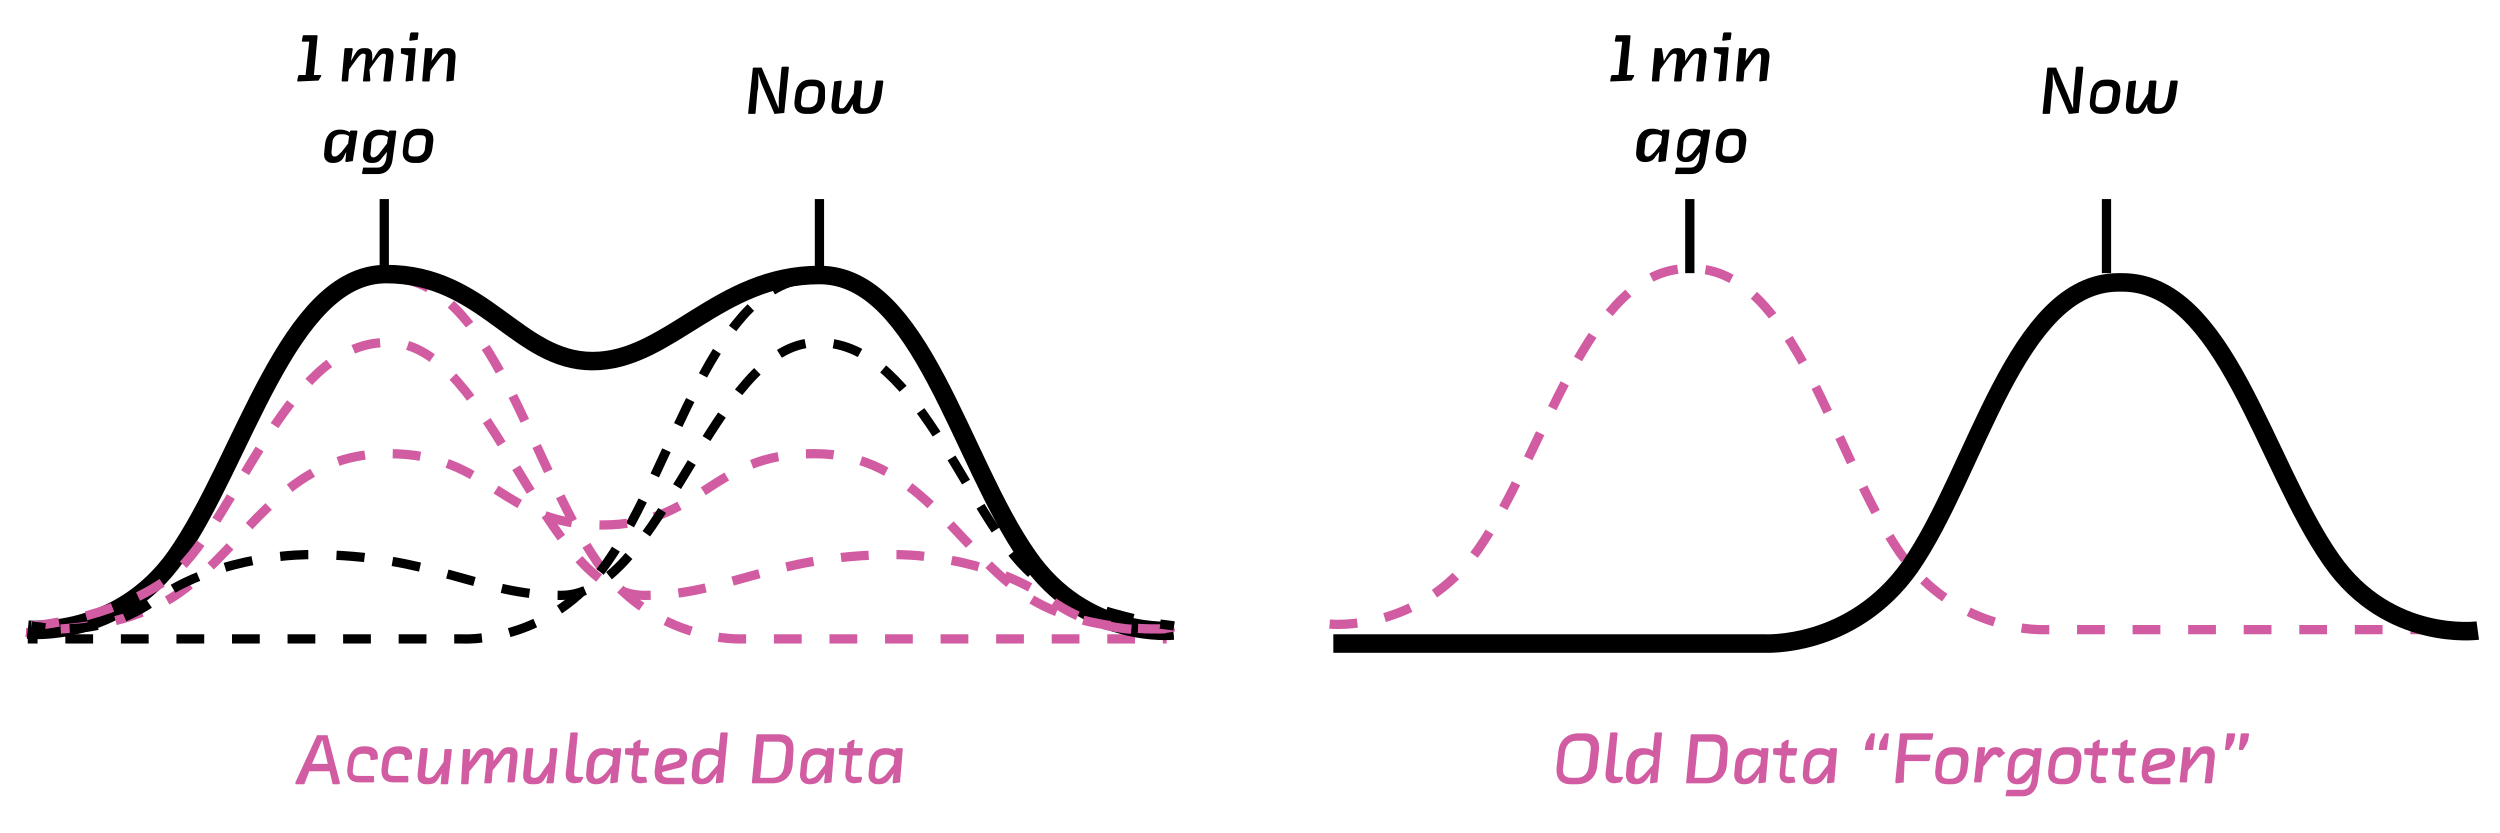 <svg xmlns="http://www.w3.org/2000/svg" viewBox="0 0 270 90" enable-background="new 0 0 270 90"><path fill="none" stroke="#000" stroke-miterlimit="10" d="M88.5 21.5v8M41.5 21.5v8"/><g fill="#D25CA2"><path d="M172.5 82.7c-.1 1.2-.9 2-2.2 2h-.7c-.9 0-1.5-.5-1.5-1.5V83l.2-1.8c.1-1.2.9-2 2.2-2h.7c.9 0 1.5.5 1.5 1.5v.2l-.2 1.8zm-.7-1.8v-.1c0-.5-.3-.8-.9-.8h-.6c-.8 0-1.2.5-1.3 1.3l-.2 1.8v.1c0 .5.3.8.9.8h.6c.8 0 1.2-.5 1.3-1.3l.2-1.8zM175 84.5c0 .1 0 .1 0 0l-.6.1c-.7 0-1-.4-1-.9v-.2l.5-4.3c0-.1.1-.1.1-.1h.6s.1 0 .1.1l-.4 4.2v.1c0 .3.1.4.4.4h.5s.1 0 .1.1l-.3.5zM179 84.5c0 .1 0 .1 0 0l-.7.1c-.1 0-.1 0-.1-.1l.1-1-.4.6c-.3.4-.6.6-1.2.6h-.1c-.6 0-1-.4-1-1v-.1l.1-1.1c.1-1 .7-1.7 1.7-1.7h.1c.4 0 .8.1 1 .3l.2-1.9s0-.1.1-.1h.6s.1 0 .1.1l-.5 5.3zm-1.3-1l.8-.9.1-.8c-.3-.2-.5-.3-.9-.3h-.1c-.6 0-.9.4-1 1 0 .4-.1 1-.1 1.2 0 .2.1.4.3.4h.1c.3-.1.5-.3.8-.6zM186.5 82.6c-.1 1.2-.9 2-2.2 2h-2.1c-.1 0-.1 0-.1-.1l.5-5.1s0-.1.1-.1h2.4c.9 0 1.5.5 1.5 1.5v.2l-.1 1.6zm-.7-1.6v-.1c0-.5-.3-.8-.9-.8h-1.5L183 84h1.3c.8 0 1.2-.5 1.3-1.3l.2-1.7zM190.7 84.5c0 .1 0 .1 0 0l-.7.1s-.1 0-.1-.1c0 0 0-.1.1-1l-.4.6c-.3.4-.6.6-1.2.6h-.1c-.6 0-1-.4-1-1v-.1l.1-1.1c.1-1 .7-1.7 1.7-1.7h.1c.4 0 .8.1 1 .3v-.2s0-.1.1-.1h.6s.1 0 .1.1l-.3 3.6zm-1.3-1l.7-.9.1-.8c-.3-.2-.5-.3-.9-.3h-.1c-.6 0-.9.4-1 1l-.1 1.1v.1c0 .2.1.4.3.4h.1c.4-.1.6-.3.9-.6zM193.9 84.5c0 .1 0 .1 0 0l-.7.1c-.7 0-1-.4-1-.9v-.2l.2-1.9-.8-.1c-.1 0-.1 0-.1-.1v-.5l.1-.1h.8v-.4c0-.1 0-.1.1-.2l.5-.3h.1c.1 0 .1 0 .1.1l-.1.8h.9s.1 0 .1.1l-.1.6-.1.1h-.9c-.1.7-.2 1.8-.2 2 0 .2.1.3.4.3h.5s.1 0 .1.1l.1.5zM198.1 84.5c0 .1-.1.1 0 0l-.7.1s-.1 0-.1-.1c0 0 0-.1.1-1l-.4.6c-.3.4-.6.6-1.2.6h-.1c-.6 0-1-.4-1-1v-.1l.1-1.1c.1-1 .7-1.7 1.7-1.7h.1c.4 0 .8.1 1 .3v-.2s0-.1.1-.1h.6s.1 0 .1.1l-.3 3.6zm-1.4-1l.7-.9.1-.8c-.3-.2-.5-.3-.9-.3h-.1c-.6 0-.9.4-1 1l-.1 1.1v.1c0 .2.1.4.3.4h.1c.5-.1.7-.3.9-.6zM201.5 80.3c0-.1.1-.2.1-.3l.4-.7.1-.1h.3s.1 0 .1.1l-.2 1.6s0 .1-.1.1h-.7c-.1 0-.1 0-.1-.1l.1-.6zm1.5 0c0-.1.1-.2.1-.3l.4-.7.1-.1h.3s.1 0 .1.1l-.2 1.6s0 .1-.1.1h-.7c-.1 0-.1 0-.1-.1l.1-.6zM205.6 84.5c0 .1-.1.1 0 0l-.8.1s-.1 0-.1-.1v-.2l.5-5s0-.1.1-.1h3.4s.1 0 .1.1l-.1.5-.1.1H206l-.2 1.6h2.6s.1 0 .1.1l-.1.5-.1.1h-2.6l-.1 2.3zM212.5 83c-.1 1-.7 1.7-1.7 1.7h-.5c-.8 0-1.3-.4-1.3-1.2v-.2l.1-.9c.1-1 .7-1.7 1.7-1.7h.5c.8 0 1.3.4 1.3 1.2v.2l-.1.9zm-.7-.8v-.1c0-.4-.2-.6-.7-.6h-.3c-.6 0-.9.4-1 1l-.1.9v.1c0 .4.2.6.7.6h.3c.6 0 .9-.4 1-1l.1-.9zM216.6 81.3c0 .1 0 .1 0 0l-.6.5h-.2c-.1-.2-.2-.3-.3-.3h-.1c-.1 0-.2.1-.4.3l-.8 1-.2 1.6s0 .1-.1.1h-.6c-.1 0-.1 0-.1-.1l.4-3.6s0-.1.1-.1h.6s.1 0 .1.1l-.1.9.4-.6c.2-.3.5-.4.8-.4h.1c.4 0 .6.1.8.5l.2.1zM220.1 84.3c-.1 1-.7 1.7-1.7 1.7h-1.7s-.1 0-.1-.1l.1-.5c0-.1 0-.1.1-.1h1.6c.6 0 .9-.4 1-1l.1-.8-.4.6c-.3.4-.6.6-1.2.6h-.1c-.6 0-1-.4-1-1v-.1l.1-1.1c.1-1 .7-1.7 1.7-1.7h.1c.4 0 .8.1 1 .3v-.2s0-.1.1-.1h.6s.1 0 .1.1l-.4 3.4zm-1.4-.8l.8-.9.1-.8c-.3-.2-.5-.3-.9-.3h-.1c-.6 0-.9.4-1 1 0 .4-.1 1-.1 1.2 0 .2.1.4.3.4h.1c.3-.1.5-.3.8-.6zM224.7 83c-.1 1-.7 1.7-1.7 1.7h-.5c-.8 0-1.3-.4-1.3-1.2v-.2l.1-.9c.1-1 .7-1.7 1.7-1.7h.5c.8 0 1.3.4 1.3 1.2v.2l-.1.9zm-.7-.8v-.1c0-.4-.2-.6-.7-.6h-.3c-.6 0-.9.4-1 1l-.1.9v.1c0 .4.2.6.7.6h.3c.6 0 .9-.4 1-1l.1-.9zM227.5 84.5c0 .1-.1.1 0 0l-.7.1c-.7 0-1-.4-1-.9v-.2l.2-1.9-.8-.1c-.1 0-.1 0-.1-.1v-.5l.1-.1h.8v-.4c0-.1 0-.1.1-.2l.5-.3h.1c.1 0 .1 0 .1.1l-.1.8h.9s.1 0 .1.1l-.1.6-.1.1h-.9c-.1.7-.2 1.8-.2 2 0 .2.1.3.4.3h.5s.1 0 .1.1l.1.5zM230.5 84.5c0 .1-.1.1 0 0l-.7.1c-.7 0-1-.4-1-.9v-.2l.2-1.9-.8-.1c-.1 0-.1 0-.1-.1v-.5l.1-.1h.8v-.4c0-.1 0-.1.1-.2l.5-.3h.1c.1 0 .1 0 .1.1l-.1.8h.9s.1 0 .1.1l-.1.6-.1.1h-.9c-.1.7-.2 1.8-.2 2 0 .2.1.3.4.3h.5s.1 0 .1.1l.1.5zM232 83.4c0 .4.2.6.7.6h1.6s.1 0 .1.1v.5s0 .1-.1.1h-1.7c-.8 0-1.3-.4-1.3-1.2v-.2l.1-.8c.1-1 .7-1.7 1.7-1.7h.6c.7 0 1.2.3 1.2.9v.3c-.1.7-.6.9-1.2 1l-1.7.4zm.1-.7l1.1-.3c.4-.1.7-.2.8-.5v-.1c0-.2-.1-.3-.3-.3h-.5c-.6 0-.9.3-1 1l-.1.2zM238.9 84.5l-.1.1h-.6c-.1 0-.1 0-.1-.1l.3-2.5v-.3c0-.2-.1-.3-.2-.3h-.2c-.3 0-.5.3-.8.7l-.9 1.1-.1 1.2s0 .1-.1.1h-.6s-.1 0-.1-.1l.4-3.6s0-.1.1-.1h.6s.1 0 .1.1l-.1 1.3.5-.7c.3-.5.6-.8 1.1-.8h.2c.5 0 .9.3.9.9v.2l-.3 2.8zM241.3 79.9c0 .1-.1.2-.1.3l-.4.7-.1.1h-.3s-.1 0-.1-.1l.2-1.6s0-.1.1-.1h.7s.1 0 .1.1l-.1.6zm1.5 0c0 .1-.1.2-.1.3l-.4.7-.1.1h-.3s-.1 0-.1-.1l.2-1.6s0-.1.1-.1h.7s.1 0 .1.1l-.1.6z"/></g><g fill="#D25CA2"><path d="M36.7 84.5c0 .1 0 .2-.1.2H36c-.1 0-.1 0-.1-.1l-.3-1.3h-2.2l-.5 1.3c0 .1-.1.1-.2.1H32s-.1 0-.1-.1v-.1l2.3-5c0-.1.1-.1.1-.1h1c.1 0 .1 0 .1.1l1.3 5zm-3-2h1.7l-.6-2.6-1.1 2.6zM40.8 82c0 .1-.1.1 0 0l-.7.1s-.1 0-.1-.1v-.2c0-.3-.3-.4-.7-.4h-.1c-.6 0-.9.3-1 1l-.1.8v.1c0 .4.2.5.7.5h1.5s.1 0 .1.1v.5s0 .1-.1.1h-1.5c-.8 0-1.3-.4-1.3-1.2v-.2l.1-.8c.1-1 .7-1.7 1.7-1.7h.2c.8 0 1.3.4 1.3 1v.4zM44.5 82c0 .1-.1.1 0 0l-.7.1s-.1 0-.1-.1v-.2c0-.3-.3-.4-.7-.4-.6 0-.9.3-1 1l-.1.8v.1c0 .4.2.5.7.5H44s.1 0 .1.1v.5s0 .1-.1.1h-1.5c-.8 0-1.3-.4-1.3-1.2v-.2l.1-.8c.1-1 .7-1.7 1.7-1.7h.2c.8 0 1.3.4 1.3 1v.4zM47.7 83.5l-.3.5c-.3.5-.5.7-1.2.7H46c-.5 0-.9-.3-.9-.9v-.2l.3-2.7.1-.1h.6s.1 0 .1.1c0 0-.3 2.7-.3 2.8 0 .1.1.3.3.3h.1c.4 0 .6-.2.9-.7l.7-1L48 81s0-.1.1-.1h.6s.1 0 .1.1l-.4 3.6s0 .1-.1.1h-.6c-.1 0-.1 0-.1-.1l.1-1.1zM50.7 82.3l.5-.7c.3-.5.6-.8 1.1-.8h.2c.5 0 .8.3.8.8V82.2l.5-.7c.3-.5.6-.8 1.1-.8h.2c.5 0 .8.3.8.8v.2l-.3 2.7-.1.1h-.6c-.1 0-.1 0-.1-.1.1-.9.3-2.7.3-2.8 0-.2-.1-.2-.2-.2h-.1c-.2 0-.4.2-.7.7l-.9 1.1-.1 1.3-.1.1h-.6c-.1 0-.1 0-.1-.1.1-.9.3-2.8.3-2.8 0-.2-.1-.2-.2-.2h-.1c-.2 0-.4.2-.7.7l-.9 1.1-.1 1.3s0 .1-.1.1h-.6s-.1 0-.1-.1L50 81s0-.1.1-.1h.6s.1 0 .1.1l-.1 1.3zM59.2 83.5l-.3.5c-.3.5-.5.7-1.2.7h-.3c-.5 0-.9-.3-.9-.9v-.2l.3-2.7.1-.1h.6s.1 0 .1.1c0 0-.3 2.7-.3 2.8 0 .1.1.3.3.3h.1c.4 0 .6-.2.9-.7l.7-1 .1-1.4s0-.1.1-.1h.6s.1 0 .1.1l-.4 3.6s0 .1-.1.1h-.6c-.1 0-.1 0-.1-.1l.2-1zM62.7 84.5c0 .1 0 .1 0 0l-.6.1c-.7 0-1-.4-1-.9v-.2l.5-4.3c0-.1.1-.1.1-.1h.6s.1 0 .1.1l-.4 4.2v.1c0 .3.1.4.4.4h.5s.1 0 .1.1l-.3.5zM66.7 84.5c0 .1 0 .1 0 0l-.7.1s-.1 0-.1-.1c0 0 0-.1.1-1l-.4.6c-.3.4-.6.6-1.2.6h-.1c-.6 0-1-.4-1-1v-.1l.1-1.1c.1-1 .7-1.7 1.7-1.7h.1c.4 0 .8.1 1 .3v-.2s0-.1.1-.1h.7s.1 0 .1.1l-.4 3.6zm-1.3-1l.7-.9.1-.8c-.3-.2-.5-.3-.9-.3h-.1c-.6 0-.9.4-1 1l-.1 1.1v.1c0 .2.1.4.3.4h.1c.4-.1.6-.3.9-.6zM69.9 84.5c0 .1 0 .1 0 0l-.7.1c-.7 0-1-.4-1-.9v-.2l.2-1.9-.8-.1c-.1 0-.1 0-.1-.1v-.5l.1-.1h.8v-.4c0-.1 0-.1.1-.2l.5-.3h.1c.1 0 .1 0 .1.1l-.1.8h.9s.1 0 .1.1l-.1.6-.1.1H69c-.1.7-.2 1.8-.2 2 0 .2.1.3.4.3h.5s.1 0 .1.1l.1.5zM71.5 83.4c0 .4.2.6.7.6h1.6s.1 0 .1.1v.5s0 .1-.1.1H72c-.8 0-1.3-.4-1.3-1.2v-.2l.1-.8c.1-1 .7-1.7 1.7-1.7h.5c.7 0 1.2.3 1.2.9v.3c-.1.7-.6.9-1.2 1l-1.5.4zm0-.7l1.1-.3c.4-.1.7-.2.8-.5v-.1c0-.2-.1-.3-.3-.3h-.5c-.6 0-.9.3-1 1l-.1.2zM78.1 84.5c0 .1-.1.1 0 0l-.7.1c-.1 0-.1 0-.1-.1l.1-1-.4.6c-.3.4-.6.6-1.2.6h-.1c-.6 0-1-.4-1-1v-.1l.1-1.1c.1-1 .7-1.7 1.7-1.7h.1c.4 0 .8.1 1 .3l.2-1.9s0-.1.1-.1h.6s.1 0 .1.1l-.5 5.3zm-1.4-1l.8-.9.1-.8c-.3-.2-.5-.3-.9-.3h-.1c-.6 0-.9.4-1 1 0 .4-.1 1-.1 1.2 0 .2.1.4.3.4h.1c.4-.1.6-.3.8-.6zM85.6 82.6c-.1 1.2-.9 2-2.2 2h-2.1c-.1 0-.1 0-.1-.1l.5-5.1s0-.1.1-.1h2.4c.9 0 1.5.5 1.5 1.5v.2l-.1 1.6zm-.7-1.6v-.1c0-.5-.3-.8-.9-.8h-1.5l-.4 3.9h1.3c.8 0 1.2-.5 1.3-1.3l.2-1.7zM89.8 84.5c0 .1 0 .1 0 0l-.7.1s-.1 0-.1-.1c0 0 0-.1.1-1l-.4.6c-.3.4-.6.6-1.2.6h-.1c-.6 0-1-.4-1-1v-.1l.1-1.1c.1-1 .7-1.7 1.7-1.7h.1c.4 0 .8.1 1 .3v-.2s0-.1.1-.1h.6s.1 0 .1.1l-.3 3.6zm-1.4-1l.7-.9.1-.8c-.3-.2-.5-.3-.9-.3h-.1c-.6 0-.9.4-1 1l-.1 1.1v.1c0 .2.1.4.3.4h.1c.5-.1.7-.3.9-.6zM93 84.5c0 .1 0 .1 0 0l-.7.1c-.7 0-1-.4-1-.9v-.2l.2-1.9-.8-.1c-.1 0-.1 0-.1-.1v-.5l.1-.1h.8v-.4c0-.1 0-.1.1-.2l.5-.3h.1c.1 0 .1 0 .1.1l-.1.8h.9s.1 0 .1.1l-.1.6-.1.1h-.9c-.1.7-.2 1.8-.2 2 0 .2.1.3.4.3h.7s.1 0 .1.1l-.1.5zM97.2 84.5c0 .1-.1.1 0 0l-.7.1s-.1 0-.1-.1c0 0 0-.1.1-1l-.4.6c-.3.4-.6.6-1.2.6h-.1c-.6 0-1-.4-1-1v-.1l.1-1.1c.1-1 .7-1.7 1.7-1.7h.1c.4 0 .8.1 1 .3v-.2s0-.1.1-.1h.6s.1 0 .1.1l-.3 3.6zm-1.4-1l.7-.9.1-.8c-.3-.2-.5-.3-.9-.3h-.1c-.6 0-.9.4-1 1l-.1 1.1v.1c0 .2.1.4.3.4h.2c.3-.1.6-.3.8-.6z"/></g><path fill="none" stroke="#D25CA2" stroke-miterlimit="10" stroke-dasharray="3" d="M2.8 68.3s9.8 1 16.1-7.9C26.2 50 30.6 30 41.7 30h.3c11.1 0 15.3 20.3 22.5 30.7 6.3 8.9 15.8 8.3 15.8 8.3H126"/><path fill="none" stroke="#000" stroke-miterlimit="10" stroke-dasharray="3" d="M126.7 68.3s-9.5 1-15.7-8C103.7 50 99.6 30 88.5 30h-.3C77 30 72.9 50.3 65.6 60.7c-6.3 9-15.8 8.3-15.8 8.3H3"/><path fill="none" stroke="#D25CA2" stroke-miterlimit="10" stroke-dasharray="3" d="M143.6 67.4s9.7 1 16-8C166.9 49 171.3 29 182.4 29h.3c11.1 0 15.3 20.3 22.5 30.7C211.5 68.6 221 68 221 68h46"/><path fill="none" stroke="#000" stroke-width="2" stroke-miterlimit="10" d="M126.7 68.1s-9.5 1-15.7-8c-7.3-10.4-11.6-30.4-22.5-30.4S72.2 39 64 39c-8.1 0-11.7-9.4-22.3-9.4S26.3 49.7 19 60.1C12.7 69 3 68 3 68"/><path fill="none" stroke="#D25CA2" stroke-miterlimit="10" stroke-dasharray="3" d="M125.9 67.9s-9.4.6-15.6-3.9C103.1 58.9 99 49 88 49h-.3c-11 0-11.9 7.7-22.7 7.7-10.9 0-12-7.7-23-7.7h-.3c-11 0-15.1 9.9-22.3 15-6.2 4.4-15.6 4-15.6 4M3.4 67.6s8.4-.6 14.6-5C25.3 57.4 30.6 37 41.7 37h.3c11.1 0 16.6 27.3 27.6 27.3 8.9 0 13.8-4.4 27.1-4.4 0 0 9.6-.2 16.9 5 6.3 4.5 13.2 2.8 13.2 2.8"/><g fill="none" stroke="#000" stroke-miterlimit="10"><path d="M126.8 67.6s-.6-.1-1.5-.2"/><path stroke-dasharray="3.042,3.042" d="M122.4 66.8c-2.9-.7-6.9-1.8-10.2-4.2C104.9 57.4 99.6 37 88.5 37h-.3C77 37 71.5 64.3 60.6 64.3c-8.9 0-13.8-4.4-27.1-4.4 0 0-9.6-.2-16.9 5-3.7 2.6-7.6 3.1-10.2 3"/><path d="M4.9 67.8c-.9-.1-1.5-.2-1.5-.2"/></g><g enable-background="new"><path d="M84.7 12.2s-.1 0 0 0l-1 .1c-.1 0-.1 0-.1-.1l-1.2-2.8c-.2-.4-.4-1.1-.5-1.5v.9c0 .4 0 .7-.1 1.1l-.2 2.3s0 .1-.1.1h-.6c-.1 0-.1 0-.1-.1l.5-4.8s0-.1.1-.1h.8c.1 0 .1 0 .1.1l1.2 2.8c.2.5.4 1.1.6 1.5 0-.8 0-1.5.1-2.1l.2-2.3.1-.1h.6s.1 0 .1.1l-.5 4.9zM89.1 10.7c-.1.9-.6 1.6-1.6 1.6H87c-.7 0-1.2-.4-1.2-1.1V11l.1-.8c.1-.9.6-1.6 1.6-1.6h.4c.7 0 1.2.4 1.2 1.1v1zm-.7-.8v-.1c0-.4-.2-.5-.6-.5h-.3c-.5 0-.9.4-.9.9l-.1.8v.1c0 .4.2.5.6.5h.3c.5 0 .9-.4.9-.9l.1-.8zM90.1 8.8s.1-.1 0 0l.7-.1s.1 0 .1.1l-.3 2.5v.1c0 .2.1.3.2.3h.1c.3 0 .4-.2.6-.5l.7-1.1.1-1.3.1-.1h.6s.1 0 .1.1l-.2 2.3v.3c0 .2.1.3.3.3h.1c.4 0 .7-.2.8-.5.2-.4.3-1.1.4-1.8l.1-.6s0-.1.1-.1h.6s.1 0 .1.1c0 0 0 .1-.1.7-.1.9-.2 1.6-.6 2.1-.3.5-.7.7-1.5.7H93c-.5 0-.9-.3-.9-.9v-.2l-.2.4c-.2.4-.4.7-1 .7h-.3c-.5 0-.8-.3-.8-.8v-.2l.3-2.5z"/></g><g enable-background="new"><path d="M34.4 8.7c0 .1 0 .1 0 0l-2.2.1c-.1 0-.1 0-.1-.1l.1-.5.1-.1h.7l.4-3.6h-.7c-.1 0-.1 0-.1-.1l.1-.5s0-.1.1-.1h1.4c.1 0 .1.1.1.1l-.4 4.2h.7s.1 0 .1.1l-.3.5zM37.9 6.6l.4-.7c.3-.5.5-.7 1-.7h.2c.5 0 .7.3.7.8V6.6l.4-.7c.3-.5.5-.7 1-.7h.2c.5 0 .7.3.7.8v.2l-.3 2.5-.1.1h-.6c-.1 0-.1 0-.1-.1.1-.9.3-2.6.3-2.7 0-.1-.1-.2-.2-.2h-.1c-.2 0-.4.2-.7.6l-.8 1.1.1 1.2-.1.1h-.6c-.1 0-.1 0-.1-.1.1-.9.3-2.6.3-2.7 0-.1-.1-.2-.2-.2h-.1c-.2 0-.4.2-.7.6l-.8 1.1-.1 1.2s0 .1-.1.1H37s-.1 0-.1-.1l.3-3.4s0-.1.1-.1h.7s.1 0 .1.1l-.2 1.3zM44.6 8.7c0 .1-.1.1 0 0l-.7.1c-.1 0-.1 0-.1-.1l.3-2.7-.7-.2c-.1 0-.1 0-.1-.1v-.4s0-.1.1-.1h1.4s.1 0 .1.1l-.3 3.4zm.5-4.4c0 .1 0 .1 0 0l-.8.1c-.1 0-.1 0-.1-.1l.1-.7.1-.1h.7s.1 0 .1.1l-.1.7zM49 8.7c0 .1-.1.1 0 0l-.7.1c-.1 0-.1 0-.1-.1l.2-2.3v-.3c0-.2-.1-.3-.2-.3h-.1c-.2 0-.4.2-.8.7l-.8 1.1-.1 1.1s0 .1-.1.1h-.6s-.1 0-.1-.1l.3-3.4s0-.1.1-.1h.6s.1 0 .1.1l-.1 1.3.5-.7c.3-.5.5-.7 1.1-.7h.2c.5 0 .8.3.8.8v.2L49 8.7zM38.1 17.4c0 .1 0 .1 0 0l-.7.1s-.1 0-.1-.1c0 0 0-.1.1-1l-.3.6c-.2.4-.6.6-1.1.6h-.1c-.5 0-.9-.3-.9-.9v-.1l.1-1c.1-.9.6-1.6 1.6-1.6h.1c.3 0 .7.1 1 .3v-.1s0-.1.1-.1h.6s.1 0 .1.1l-.5 3.2zm-1.2-1l.7-.9.1-.8c-.3-.2-.5-.2-.8-.2h-.1c-.5 0-.9.4-.9.9l-.1 1v.1c0 .2.1.4.3.4h.1c.2 0 .4-.2.7-.5zM42.4 17.2c-.1.9-.6 1.6-1.6 1.6h-1.6s-.1 0-.1-.1l.1-.5c0-.1 0-.1.1-.1h1.5c.5 0 .8-.4.9-.9l.1-.8-.5.6c-.3.4-.5.6-1.1.6h-.1c-.5 0-.9-.3-.9-.9v-.1l.1-1c.1-.9.6-1.6 1.6-1.6h.1c.3 0 .7.1 1 .3v-.1s0-.1.1-.1h.6s.1 0 .1.1l-.4 3zm-1.3-.8l.7-.9.1-.7c-.3-.2-.5-.2-.8-.2H41c-.5 0-.9.4-.9.9 0 .4-.1 1-.1 1.1 0 .2.1.4.3.4h.1c.3-.1.5-.3.7-.6zM46.7 16c-.1.9-.6 1.6-1.6 1.6h-.4c-.7 0-1.2-.4-1.2-1.1v-.2l.1-.8c.1-.9.6-1.6 1.6-1.6h.4c.7 0 1.2.4 1.2 1.1v.2l-.1.8zm-.7-.8v-.1c0-.4-.2-.5-.6-.5h-.3c-.5 0-.9.4-.9.9l-.1.8v.1c0 .4.2.5.6.5h.3c.5 0 .9-.4.9-.9l.1-.8z"/></g><path fill="none" stroke="#000" stroke-miterlimit="10" d="M227.5 21.5v8M182.5 21.5v8"/><g enable-background="new"><path d="M224.5 12.2s-.1 0 0 0l-1 .1c-.1 0-.1 0-.1-.1l-1.2-2.8c-.2-.4-.4-1.1-.5-1.5v.9c0 .4 0 .7-.1 1.1l-.2 2.3s0 .1-.1.1h-.6c-.1 0-.1 0-.1-.1l.5-4.8s0-.1.1-.1h.8c.1 0 .1 0 .1.1l1.2 2.8c.2.5.4 1.1.6 1.5 0-.8 0-1.5.1-2.1l.2-2.3.1-.1h.6s.1 0 .1.1l-.5 4.9zM228.9 10.7c-.1.9-.6 1.6-1.6 1.6h-.4c-.7 0-1.2-.4-1.2-1.1V11l.1-.8c.1-.9.6-1.6 1.6-1.6h.4c.7 0 1.2.4 1.2 1.1v.2l-.1.8zm-.7-.8v-.1c0-.4-.2-.5-.6-.5h-.3c-.5 0-.9.4-.9.9l-.1.8v.1c0 .4.2.5.6.5h.3c.5 0 .9-.4.9-.9l.1-.8zM229.9 8.8s.1-.1 0 0l.7-.1s.1 0 .1.1l-.3 2.5v.1c0 .2.1.3.2.3h.1c.3 0 .4-.2.6-.5l.7-1.1.1-1.3.1-.1h.6s.1 0 .1.1l-.2 2.3v.3c0 .2.1.3.3.3h.1c.4 0 .7-.2.8-.5.2-.4.3-1.1.4-1.8l.1-.6s0-.1.1-.1h.6s.1 0 .1.1c0 0 0 .1-.1.7-.1.9-.2 1.6-.6 2.1-.3.5-.7.7-1.5.7h-.2c-.5 0-.9-.3-.9-.9v-.2l-.2.4c-.2.4-.4.7-1 .7h-.3c-.5 0-.8-.3-.8-.8v-.2l.3-2.5z"/></g><g enable-background="new"><path d="M176.2 8.7c0 .1 0 .1 0 0l-2.2.1c-.1 0-.1 0-.1-.1l.1-.5.1-.1h.7l.4-3.6h-.7c-.1 0-.1 0-.1-.1l.1-.5s0-.1.1-.1h1.4c.1 0 .1.1.1.1l-.4 4.2h.7s.1 0 .1.1l-.3.5zM179.7 6.6l.4-.7c.3-.5.5-.7 1-.7h.2c.5 0 .7.3.7.8V6.6l.4-.7c.3-.5.5-.7 1-.7h.2c.5 0 .7.3.7.8v.2l-.3 2.5-.1.1h-.6c-.1 0-.1 0-.1-.1.1-.9.3-2.6.3-2.7 0-.1-.1-.2-.2-.2h-.1c-.2 0-.4.2-.7.6l-.8 1.1-.1 1.2-.1.1h-.6c-.1 0-.1 0-.1-.1.1-.9.3-2.6.3-2.7 0-.1-.1-.2-.2-.2h-.1c-.2 0-.4.2-.7.6l-.8 1.1-.1 1.2s0 .1-.1.1h-.6s-.1 0-.1-.1l.3-3.4s0-.1.1-.1h.6s.1 0 .1.1l.2 1.3zM186.4 8.7c0 .1-.1.1 0 0l-.7.1c-.1 0-.1 0-.1-.1l.3-2.8-.7-.2c-.1 0-.1 0-.1-.1v-.4s0-.1.1-.1h1.4s.1 0 .1.1l-.3 3.5zm.5-4.4c0 .1 0 .1 0 0l-.8.1c-.1 0-.1 0-.1-.1l.1-.7.1-.1h.7s.1 0 .1.1l-.1.7zM190.8 8.7c0 .1-.1.1 0 0l-.7.1c-.1 0-.1 0-.1-.1l.2-2.3v-.3c0-.2-.1-.3-.2-.3-.2 0-.4.2-.8.7l-.8 1.1-.1 1.1s0 .1-.1.1h-.6s-.1 0-.1-.1l.3-3.4s0-.1.1-.1h.6s.1 0 .1.1l-.1 1.3.5-.7c.3-.5.5-.7 1.1-.7h.2c.5 0 .8.3.8.8v.2l-.3 2.5zM179.9 17.4c0 .1 0 .1 0 0l-.7.1s-.1 0-.1-.1c0 0 0-.1.1-1l-.4.5c-.2.4-.6.6-1.1.6h-.1c-.5 0-.9-.3-.9-.9v-.1l.1-1c.1-.9.6-1.6 1.6-1.6h.1c.3 0 .7.1 1 .3v-.1s0-.1.1-.1h.6s.1 0 .1.1l-.4 3.3zm-1.2-1l.7-.9.1-.8c-.3-.2-.5-.2-.8-.2h-.1c-.5 0-.9.4-.9.9l-.1 1v.1c0 .2.1.4.3.4h.1c.2 0 .4-.2.7-.5zM184.2 17.2c-.1.9-.6 1.6-1.6 1.6H181s-.1 0-.1-.1l.1-.5c0-.1 0-.1.1-.1h1.5c.5 0 .8-.4.9-.9l.1-.8-.4.5c-.3.4-.5.6-1.1.6h-.1c-.5 0-.9-.3-.9-.9v-.1l.1-1c.1-.9.6-1.6 1.6-1.6h.1c.3 0 .7.1 1 .3v-.1s0-.1.1-.1h.6s.1 0 .1.1l-.5 3.1zm-1.3-.8l.7-.9.1-.7c-.3-.2-.5-.2-.9-.2h-.1c-.5 0-.9.4-.9.9 0 .4-.1 1-.1 1.1 0 .2.1.4.3.4h.1c.3-.1.6-.3.8-.6zM188.5 16c-.1.9-.6 1.6-1.6 1.6h-.4c-.7 0-1.2-.4-1.2-1.1v-.2l.1-.8c.1-.9.6-1.6 1.6-1.6h.4c.7 0 1.2.4 1.2 1.1v.2l-.1.8zm-.7-.8v-.1c0-.4-.2-.5-.6-.5h-.2c-.5 0-.9.4-.9.9l-.1.8v.1c0 .4.2.5.6.5h.3c.5 0 .9-.4.9-.9v-.8z"/></g><path fill="none" stroke="#000" stroke-width="2" stroke-miterlimit="10" d="M267.6 68.1s-9.6 1.3-15.8-7.6c-7.3-10.4-11.5-30-22.6-30h-.4c-11.1 0-15.3 20.3-22.5 30.7-6.3 8.9-15.8 8.3-15.8 8.3H144"/></svg>